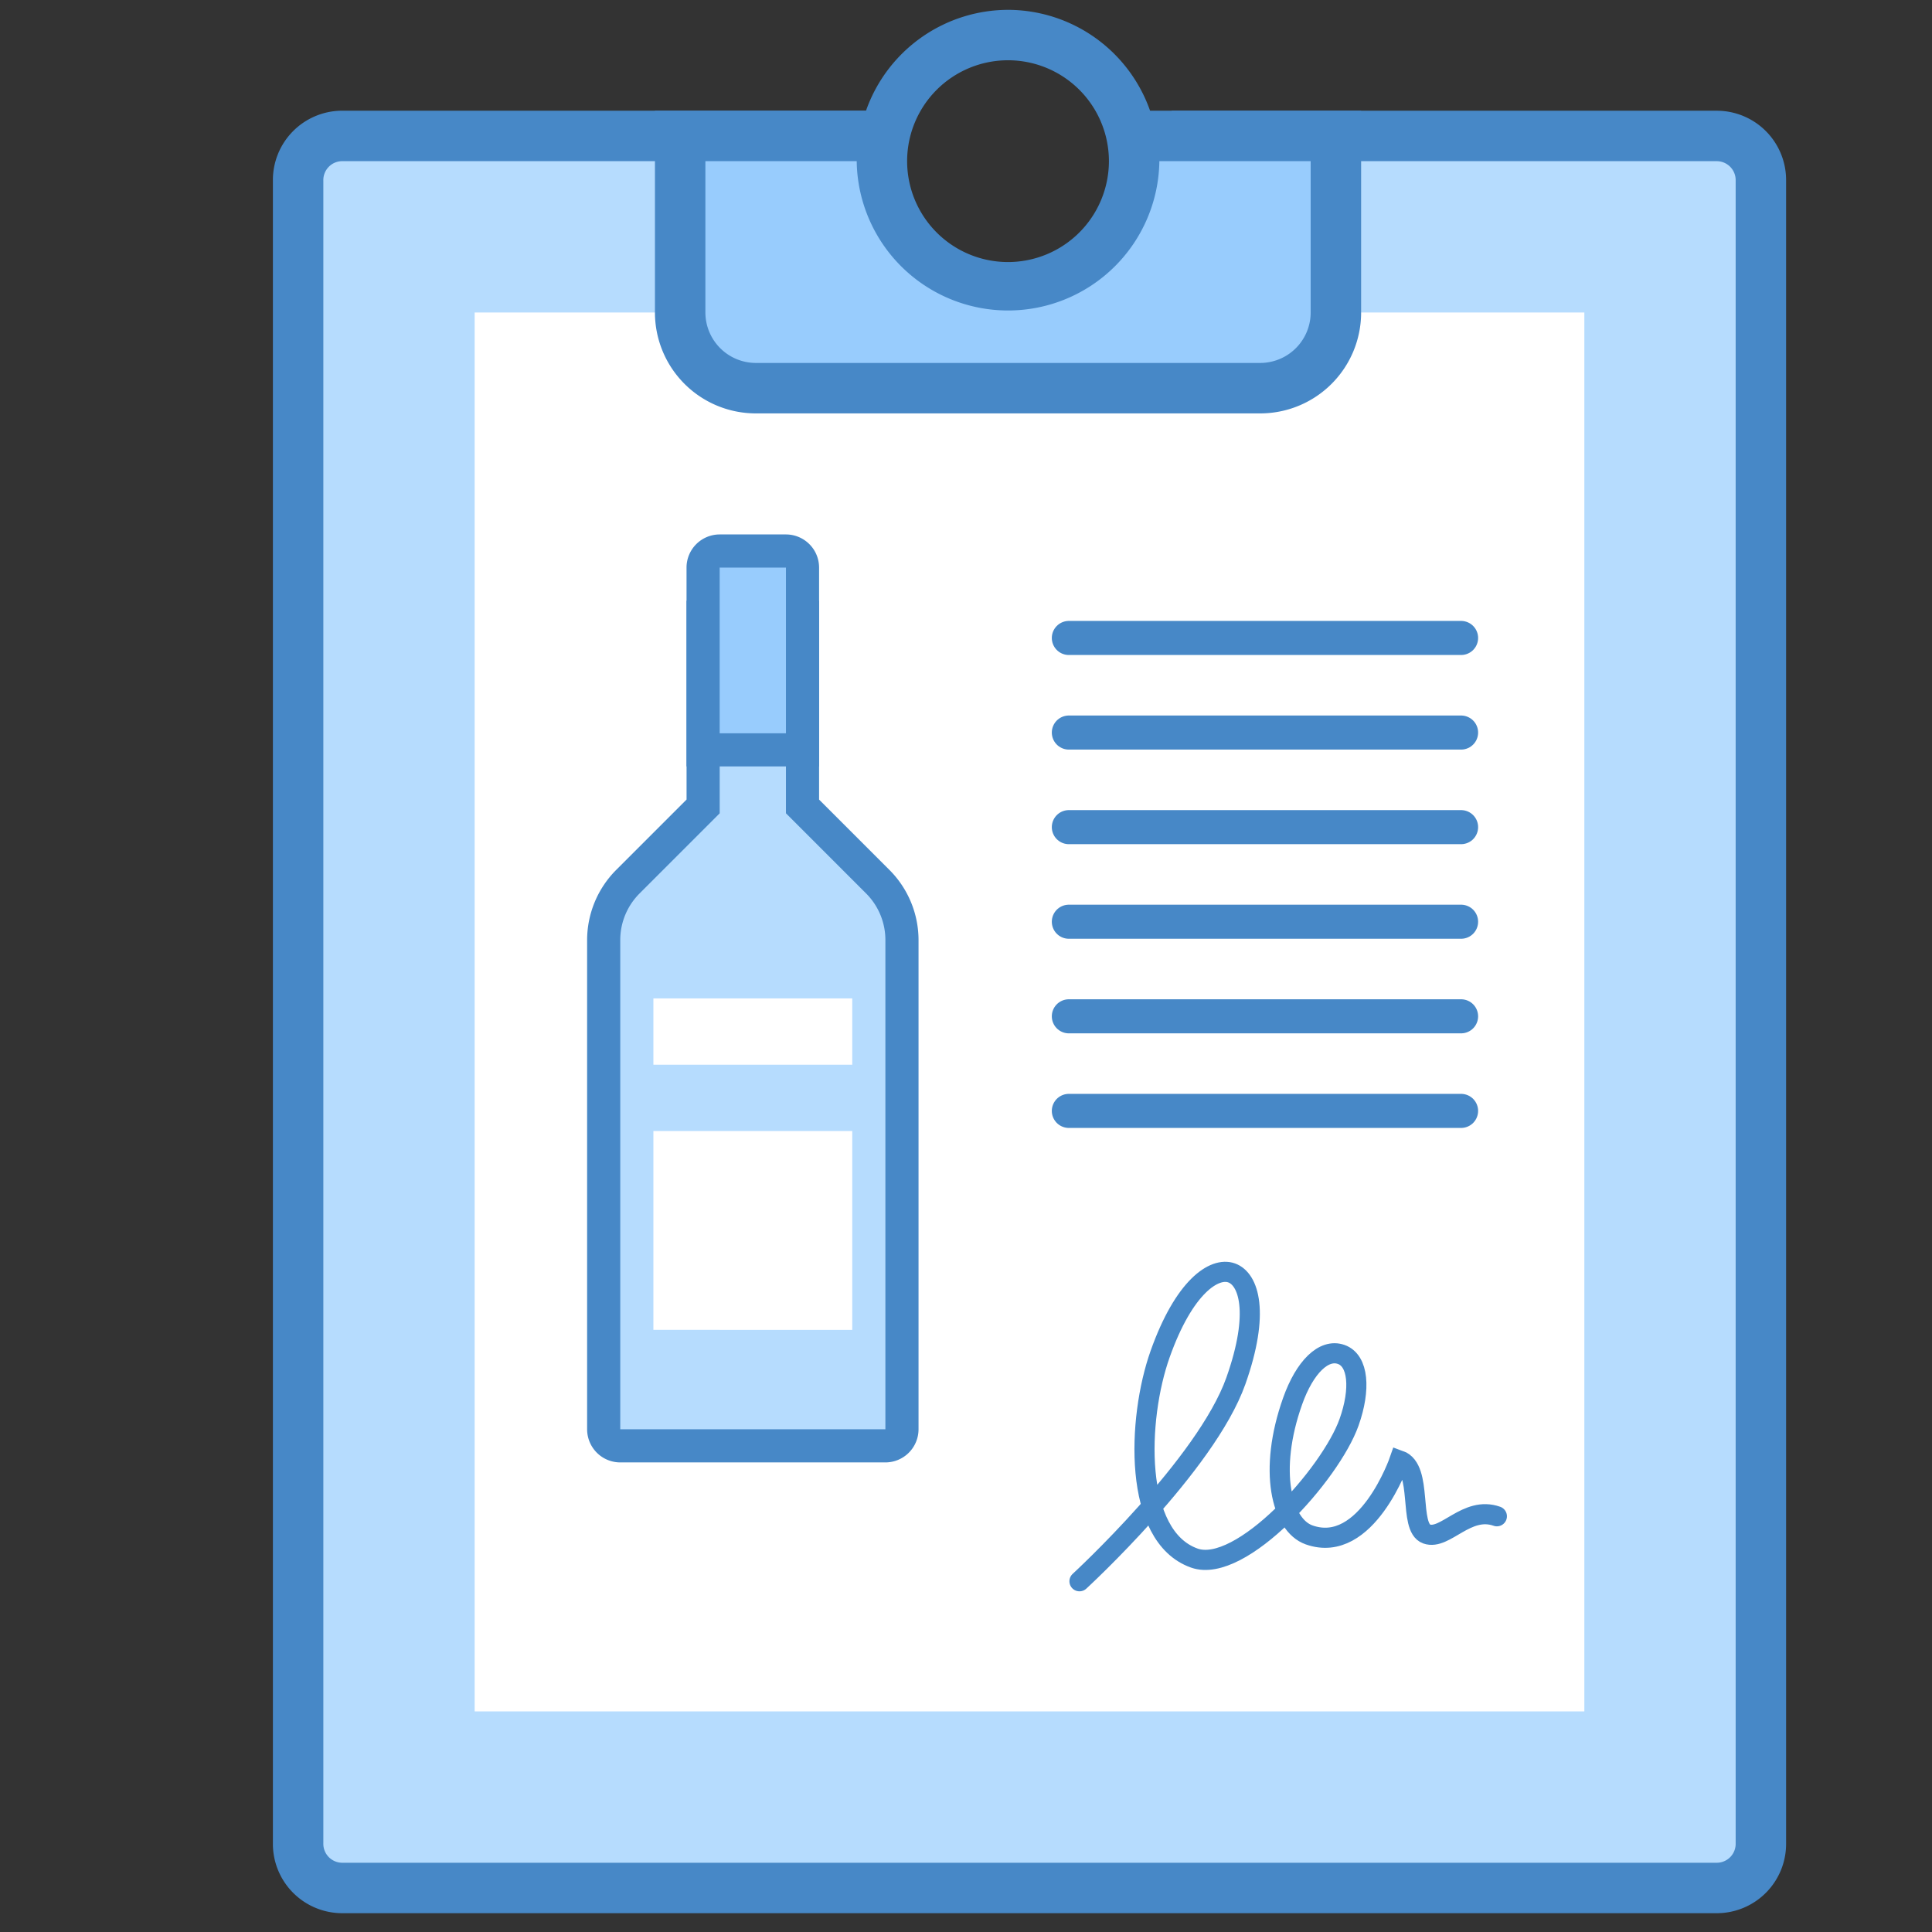 <svg data-name="Layer 1" xmlns="http://www.w3.org/2000/svg" xmlns:xlink="http://www.w3.org/1999/xlink" viewBox="0 0 72 72"><rect x="0" y="0" width="72" height="72" fill="#333333" stroke="none"/><defs><symbol id="a" data-name="tablet" viewBox="0 0 56.393 70.931"><path d="M2.564 69.991A1.645 1.645 0 0 1 .94 68.328V6.363a1.645 1.645 0 0 1 1.624-1.664h19.128a5.897 5.897 0 0 0-.075.94 6.58 6.58 0 0 0 13.159 0 5.909 5.909 0 0 0-.076-.94H53.83a1.645 1.645 0 0 1 1.624 1.664v61.965a1.647 1.647 0 0 1-1.624 1.663z" fill="#b6dcfe"/><path d="M53.829 5.64a.706.706 0 0 1 .684.723V68.33a.705.705 0 0 1-.684.722H2.564a.706.706 0 0 1-.684-.724V6.363a.706.706 0 0 1 .684-.724h18.113a7.52 7.52 0 0 0 15.039 0h18.113m0-1.88H33.49a5.568 5.568 0 0 1 .346 1.88 5.64 5.64 0 0 1-11.279 0 5.566 5.566 0 0 1 .346-1.88H2.564A2.584 2.584 0 0 0 0 6.363V68.33a2.584 2.584 0 0 0 2.564 2.602h51.267a2.584 2.584 0 0 0 2.562-2.604V6.363a2.584 2.584 0 0 0-2.564-2.603z" fill="#4788c7"/><path fill="#fff" d="M7.519 11.279h41.355v52.133H7.519z"/><path d="M17.998 14.098a2.823 2.823 0 0 1-2.82-2.82V4.7h7.586l.074-.2a4.645 4.645 0 0 0-.141 1.14 4.7 4.7 0 0 0 9.399 0 4.65 4.65 0 0 0-.141-1.14l.073.2h7.587v6.58a2.823 2.823 0 0 1-2.82 2.82zM27.39.94z" fill="#98ccfd"/><path d="M38.675 5.64v5.639a1.883 1.883 0 0 1-1.88 1.88H17.998a1.883 1.883 0 0 1-1.88-1.88v-5.64h5.639a5.64 5.64 0 0 0 11.279 0h5.639M27.397 0a5.621 5.621 0 0 0-5.294 3.76h-7.865v7.52a3.759 3.759 0 0 0 3.76 3.759h18.797a3.759 3.759 0 0 0 3.76-3.76V3.76H32.69A5.621 5.621 0 0 0 27.397 0zm0 9.399a3.76 3.76 0 1 1 3.759-3.76 3.763 3.763 0 0 1-3.76 3.76z" fill="#4788c7"/></symbol></defs><use width="56.393" height="70.931" transform="translate(10.17 .367)" xlink:href="#a"/><path data-name="&lt;Контур&gt;" d="M55.784 56.507c-1.125-.4-1.928.904-2.617.66s-.127-2.428-1.013-2.743c0 0-1.222 3.538-3.368 2.777-1.029-.365-1.533-2.397-.614-4.984.451-1.272 1.162-1.97 1.81-1.741s.73 1.298.294 2.527c-.686 1.934-4.034 5.678-5.768 5.062-2.293-.814-2.13-5.19-1.274-7.601.897-2.528 2.024-3.254 2.663-3.027s1.066 1.47.159 4.028c-1.11 3.128-5.827 7.464-5.827 7.464" fill="none" stroke="#4788c7" stroke-linecap="round" stroke-miterlimit="10" stroke-width=".75"/><path d="M23.115 53.882a.619.619 0 0 1-.618-.617V35.037a3.111 3.111 0 0 1 .904-2.184l2.802-2.8v-7.049h3.705v7.05l2.801 2.8a3.11 3.11 0 0 1 .904 2.184v18.227a.619.619 0 0 1-.617.617z" fill="#b6dcfe"/><path d="M29.29 23.622v6.687l.362.362 2.62 2.62a2.454 2.454 0 0 1 .724 1.748v18.226h-9.881V35.038a2.453 2.453 0 0 1 .724-1.746l2.62-2.62.362-.363v-6.687h2.47m1.235-1.235h-4.94v7.41l-2.62 2.62a3.706 3.706 0 0 0-1.086 2.621v18.227a1.236 1.236 0 0 0 1.235 1.235h9.88a1.236 1.236 0 0 0 1.236-1.235V35.038a3.7 3.7 0 0 0-1.086-2.62l-2.62-2.62v-7.411z" fill="#4788c7"/><path d="M26.203 27.945v-6.793a.619.619 0 0 1 .617-.618h2.47a.619.619 0 0 1 .618.618v6.793z" fill="#98ccfd"/><path d="M29.29 21.152v6.175h-2.47v-6.175h2.47m0-1.235h-2.47a1.236 1.236 0 0 0-1.235 1.235v7.41h4.94v-7.41a1.236 1.236 0 0 0-1.235-1.235z" fill="#4788c7"/><path fill="#fff" d="M24.35 37.208h7.411v2.47H24.35zM24.35 42.149h7.411v7.411H24.35z"/><path fill="#fff" stroke="#4788c7" stroke-linecap="round" stroke-linejoin="round" stroke-width="1.27" d="M39.833 23.775H54.45M39.833 27.3H54.45M39.833 30.825H54.45M39.833 34.35H54.45M39.833 37.875H54.45M39.833 41.4H54.45"/></svg>